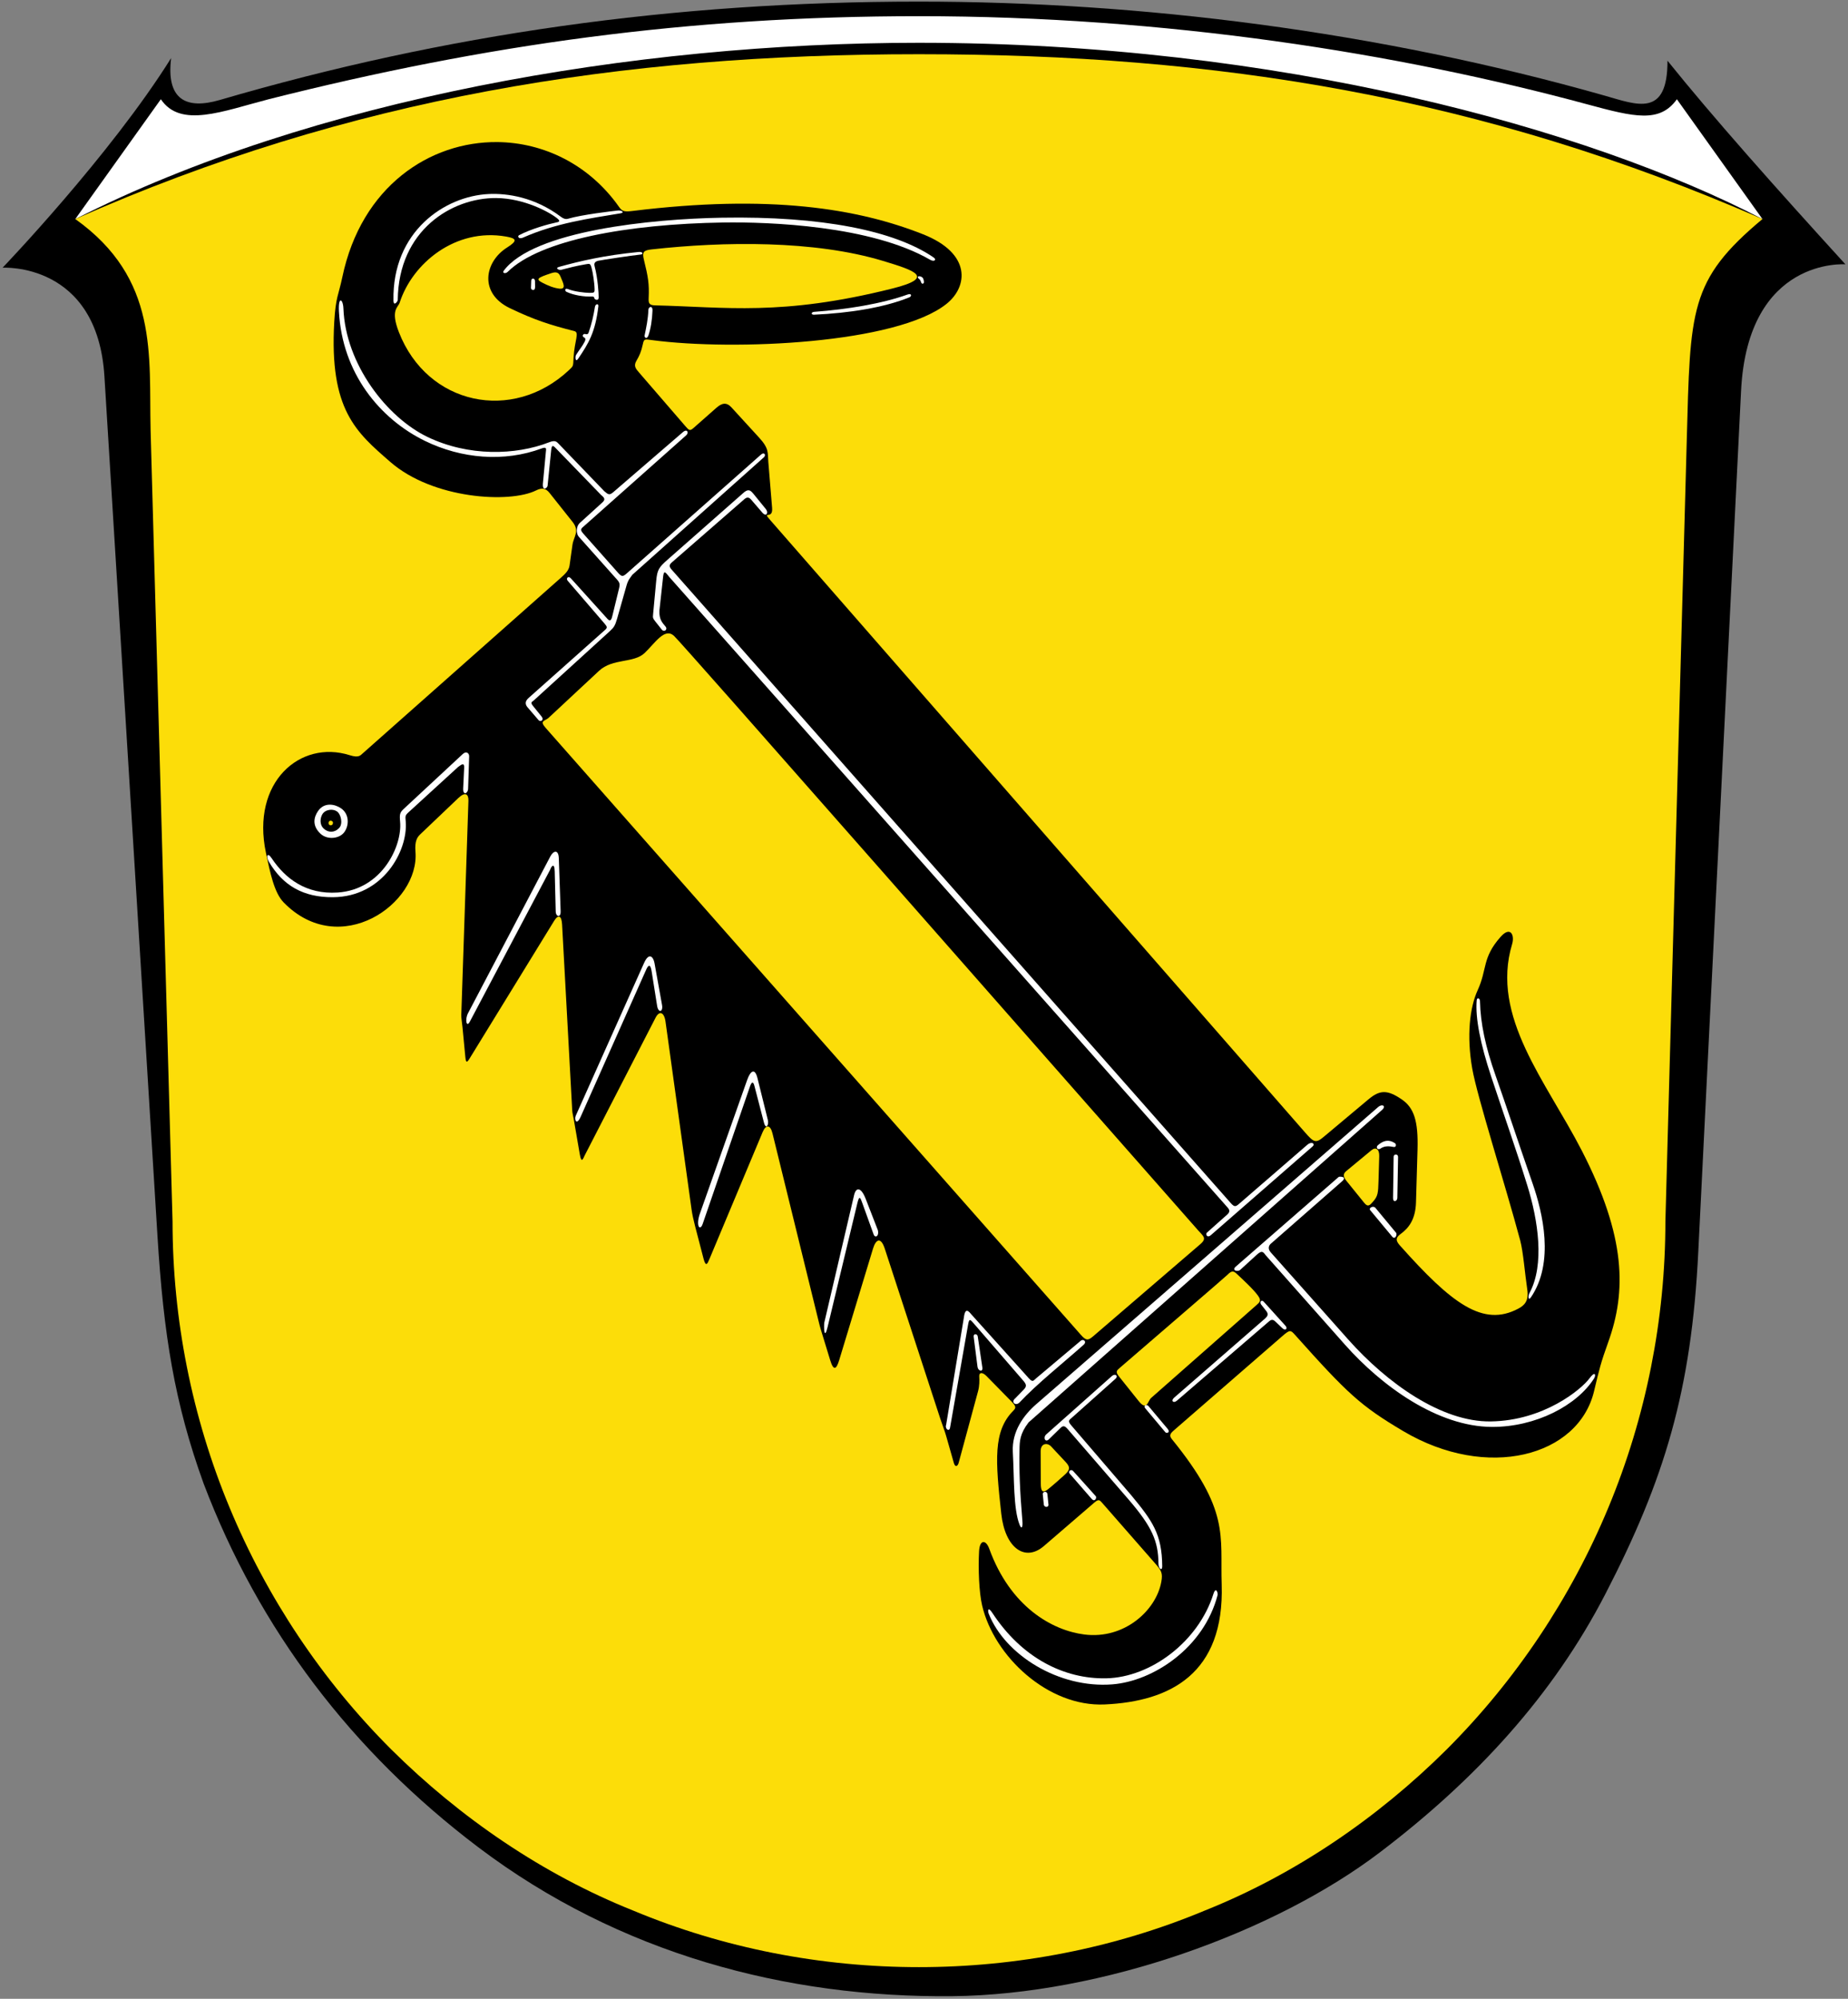 <?xml version="1.0" encoding="UTF-8" standalone="no"?>
<svg
   xmlns:dc="http://purl.org/dc/elements/1.1/"
   xmlns:cc="http://creativecommons.org/ns#"
   xmlns:rdf="http://www.w3.org/1999/02/22-rdf-syntax-ns#"
   xmlns:svg="http://www.w3.org/2000/svg"
   xmlns="http://www.w3.org/2000/svg"
   xmlns:sodipodi="http://sodipodi.sourceforge.net/DTD/sodipodi-0.dtd"
   xmlns:inkscape="http://www.inkscape.org/namespaces/inkscape"
   version="1.1"
   viewBox="0 0 1080 1168"
   id="svg30"
   sodipodi:docname="DEU Storndorf COA.svg"
   inkscape:export-filename="C:\Users\jandu\Pictures\Zu den Flaggen\Anderes\VB - Storndorf\Wappen Storndorf.png"
   inkscape:export-xdpi="96"
   inkscape:export-ydpi="96"
   inkscape:version="0.92.4 (5da689c313, 2019-01-14)">
  <rect x="0" y="0" width="1080" height="1168" fill="#808080" stroke="none"/>
  <defs
     id="defs34" />
  <sodipodi:namedview
     pagecolor="#ffffff"
     bordercolor="#666666"
     borderopacity="1"
     objecttolerance="10"
     gridtolerance="10"
     guidetolerance="10"
     inkscape:pageopacity="0"
     inkscape:pageshadow="2"
     inkscape:window-width="1920"
     inkscape:window-height="1001"
     id="namedview32"
     showgrid="false"
     inkscape:zoom="0.057577055"
     inkscape:cx="2095.0642"
     inkscape:cy="-2826.4685"
     inkscape:window-x="-9"
     inkscape:window-y="-9"
     inkscape:window-maximized="1"
     inkscape:current-layer="svg30" />
  <path
     d="m974.5 35.47c26.21 32.62 62.79 73.78 104 119 0 0-57.1-4.47-61 74l-25 503c-3.97 81.4-19.86 133.3-54.19 199.8-30.81 59.7-76 108.7-131.8 151.1-61.52 46.8-162.4 83.23-250 84.11-96.99.97-194.6-24.74-277-87.03-74-56-128.1-127.2-160.5-212.5-17-47-23.42-87-27-145l-30.98-502c-4.13-66.98-59.52-63.51-59.52-63.51s62.99-65.68 98.5-122.5c-3 24.52 9 30.17 28.5 24.47 131.5-38.47 264.5-57.47 408.5-57.47 129 0 268 17.21 401 55 18.55 5.27 36.65 13 36.49-20.53z"
     id="path24" />
  <path
     d="m94 58c11.51 17.09 36 7 63 0 126.9-32 245-48.54 380-48.54 144 0 280 21.54 390.9 51.58 27.26 7.385 42.1 10.96 52.1-3.04l50 70c-102-53-283-103-493-103-167-.02-355 33-493 103z"
     fill="#fff"
     id="path26" />
  <path
     d="m88 251 12.84 462.8c0 57.09 11.32 114.2 33.26 167 21.84 52.69 54.09 101.1 94.56 141.5 40.37 40.07 88.75 73.12 141.4 94.16 52.79 22.04 109.9 33.05 167 33.05s114.2-11.02 167-33.05c52.69-21.03 101.1-54.09 141.4-94.16 40.47-40.47 72.72-88.85 94.56-141.5 21.94-52.79 33.26-109.9 33.26-167l12.47-456c2.1-76.85 1.25-93.85 44.25-129.8-164.2-71.71-318.4-96.32-493-96.32s-332.8 25.37-493 96.32c49 34.95 42.96 79.76 44 123z"
     fill="#fff"
     id="path28"
     style="fill:#fcdd09;fill-opacity:1" />
  <g
     id="g1105-5-1"
     transform="translate(6194.964,-4845.143)">
    <path
       sodipodi:nodetypes="ssssssssssssssssssssssssssssssssssssssssssssssssssssssssssssssssssssssssssssssssssssssssssssssssssssssssssssssssssssssssssssssssssssssssssssssssssssssssssssssssss"
       inkscape:connector-curvature="0"
       id="path866-8-0-7"
       d="m -5904.329,4928.17 c -39.271,-0.373 -79.427,25.687 -90.588,78.982 -2.199,10.503 -3.862,11.483 -4.699,26.086 -2.958,51.565 12.863,64.51 32.82,81.898 24.827,21.631 69.74,24.322 85.23,16.545 3.191,-1.602 5.544,-1.286 7.699,1.426 l 13.475,16.957 c 4.404,5.543 0.666,8.61 -0.023,13.514 l -1.688,12.008 c -0.424,3.016 -2.707,5.076 -5.402,7.465 l -115.309,102.182 c -1.609,1.426 -2.47,2.89 -7.826,1.201 -28.898,-9.111 -57.651,15.71 -48.9,57.08 2.43,11.489 4.788,23.272 10.357,28.977 32.756,33.551 79.533,0.857 77.025,-29.691 -0.514,-6.266 1.111,-8.512 2.766,-10.088 l 22.312,-21.25 c 4.12,-3.923 6.003,-2.177 5.875,1.662 l -4.164,124.996 c -0.067,2.005 0.368,3.846 0.701,7.336 l 1.643,17.184 c 0.376,3.931 1.031,3.449 2.603,0.889 l 49.295,-80.252 c 2.521,-4.105 4.383,-2.966 4.658,2.082 l 5.928,108.738 c 0.082,1.499 0.536,3.025 0.883,5.039 l 3.559,20.643 c 0.986,5.718 2.034,2.12 2.906,0.426 l 41.344,-80.332 c 2.268,-4.408 5.061,-3.258 5.83,2.285 l 15.232,109.828 c 0.378,2.724 1.069,5.91 2.084,9.812 l 4.865,18.707 c 1.396,5.368 2.35,3.075 3.477,0.389 l 31.105,-74.207 c 1.916,-4.571 4.485,-4.416 5.76,0.777 l 26.904,109.58 c 0.421,1.715 0.822,3.36 1.301,4.926 l 5.51,18.014 c 1.956,6.394 3.574,5.522 5.258,-0.029 0,0 13.177,-43.447 19.766,-65.17 1.679,-5.537 4.577,-7.008 6.871,0.018 10.803,33.079 31.3,95.842 32.408,99.236 1.387,4.248 2.504,6.846 3.443,10.143 l 4.508,15.816 c 0.832,2.92 2.313,1.84 2.809,0.01 l 11.383,-42.01 c 0.79,-2.916 0.817,-6.141 0.654,-8.496 -0.17,-2.461 1.846,-2.694 4.229,-0.268 l 14.422,14.691 c 2.98,3.036 2.969,3.858 1.221,5.621 -11.839,11.94 -10.408,29.082 -6.984,60.191 2.213,20.107 13.92,28.314 24.93,18.828 l 29.506,-25.42 c 2.455,-2.115 3.093,-1.425 4.527,0.215 l 30.998,35.424 c 3.576,4.087 4.513,5.524 3.549,10.789 -3.058,16.699 -21.681,33.676 -44.977,30.701 -18.866,-2.41 -43.255,-16.187 -55.582,-50.156 -1.887,-5.2 -5.542,-5.579 -5.928,1.531 -0.569,10.482 0.01,24.058 1.768,31.611 6.97,29.876 38.578,59.365 71.574,57.897 38.57,-1.717 70.089,-18.121 68.441,-70.08 -0.915,-28.874 4.816,-43.245 -29.182,-85.043 -1.95,-2.397 -0.359,-3.651 1.879,-5.596 l 62.695,-54.475 c 4.532,-3.938 4.882,-3.66 7.5,-0.731 30.674,34.327 38.283,41.419 63.162,56.172 49.145,29.141 102.498,14.831 111.582,-23.373 3.052,-12.834 3.905,-16.488 8.215,-28.447 10.713,-29.724 10.581,-61.528 -15.412,-112.094 -20.718,-40.305 -53.462,-78.2 -40.707,-120.639 1.599,-5.321 -0.983,-10.725 -6.721,-4.252 -10.949,12.352 -7.705,18.755 -13.424,31.225 -4.611,10.055 -6.509,26.577 -3.17,45.695 2.907,16.645 19.218,67.535 28.047,100.484 1.784,6.657 2.764,19.623 4.121,28.613 1.038,6.874 -1.756,9.382 -5.189,11.215 -20.649,11.022 -38.947,-2.846 -69.426,-37.1 -2.93,-3.293 -1.576,-4.891 0.744,-6.602 4.539,-3.346 8.555,-8.332 8.846,-18.387 l 0.889,-30.752 c 0.489,-16.936 -2.104,-24.506 -9.164,-29.365 -8.547,-5.883 -12.962,-5.551 -19.492,-0.078 l -26.156,21.92 c -4.673,3.916 -5.777,3.306 -11.027,-2.705 l -312.541,-357.82 c -5.043,-5.774 1.796,0.31 1.195,-6.99 l -2.215,-26.898 c -0.451,-5.482 0.535,-7.718 -5.391,-14.195 l -16.188,-17.693 c -2.893,-3.162 -5.63,-2.484 -8.777,0.293 l -13.287,11.723 c -2.188,1.93 -2.629,1.542 -4.945,-1.141 l -26.957,-31.215 c -1.944,-2.252 -3.361,-3.818 -1.449,-7 1.538,-2.56 2.75,-5.214 3.637,-9.428 0.734,-3.49 1.171,-3.063 5.463,-2.496 48.152,6.364 142.993,2.029 172.059,-21.205 12.476,-9.973 14.724,-29.406 -13.748,-40.656 -38.232,-15.107 -89.616,-23.501 -170.014,-13.592 -4.658,0.574 -5.849,0.146 -7.607,-2.352 -17.585,-24.985 -44.316,-37.675 -71.186,-37.93 z m -98.62,397.739 c 0.138,-1.037 1.099,-1.52 2.064,-0.92 0.897,0.558 0.495,2.074 -0.301,2.333 -1.21,0.395 -1.874,-0.587 -1.764,-1.414 z m 201.886,-109.192 c 4.909,4.474 204.154,231.541 306.23,347.312 3.075,3.488 5.386,4.686 1.357,8.149 -20.847,17.918 -41.693,35.837 -62.54,53.755 -3.048,2.62 -4.215,2.704 -7.257,-0.746 -104.276,-118.242 -208.553,-236.483 -312.829,-354.725 -3.794,-4.302 -0.394,-3.861 1.791,-5.897 9.806,-9.137 19.613,-18.274 29.419,-27.411 7.984,-7.439 20.299,-4.367 26.623,-10.39 6.267,-5.968 11.723,-15.045 17.205,-10.049 z m 122.28,-219.064 c 17.936,5.444 31.156,9.62 5.297,16.104 -64.821,16.251 -97.667,10.762 -138.745,9.83 -3.576,-0.081 -3.767,-1.557 -3.64,-4.34 0.377,-8.235 -0.315,-12.298 -2.76,-22.218 -1.162,-4.712 -0.263,-5.611 4.574,-6.149 41.839,-4.654 94.974,-5.458 135.275,6.773 z m 137.932,647.076 c 21.089,-18.228 61.988,-53.37 63.268,-54.684 2.519,-2.587 3.592,-2.232 5.487,-0.446 2.944,2.776 9.505,8.772 12.232,12.552 2.187,3.031 1.315,3.777 -0.943,5.766 -20.488,18.056 -40.977,36.111 -61.465,54.167 -1.876,1.653 -2.36,7.884 -7.253,1.765 0,0 -7.345,-9.185 -11.017,-13.778 -2.381,-2.977 -2.26,-3.656 -0.309,-5.343 z m -420.546,-622.702 c 7.409,-23 32.569,-43.828 62.141,-38.655 6.164,1.078 6.986,2.402 0.677,6.386 -13.411,8.467 -16.449,26.813 1.575,35.457 14.341,6.878 23.61,9.847 37.66,13.396 3.183,0.804 0.143,5.34 -0.428,15.746 -0.267,4.854 0.018,4.545 -2.731,7.12 -32.935,30.849 -82.7,20.459 -99.338,-22.216 -5.082,-13.035 -0.462,-14.42 0.445,-17.234 z m 389.329,677.576 c 2.922,3.128 2.125,4.819 -0.766,7.433 -2.678,2.421 -6.419,5.756 -9.65,8.369 -3.19,2.58 -4.194,1.125 -4.215,-3.277 -0.03,-6.285 -0.059,-12.57 -0.089,-18.856 -0.023,-4.938 3.994,-5.154 6.094,-2.905 2.875,3.079 8.626,9.236 8.626,9.236 z m -300.635,-694.857 c 3.337,-1.1 4.489,-0.041 5.489,2.451 1.302,3.243 3.531,7.204 -1.012,6.601 -3.284,-0.436 -6.401,-1.713 -9.74,-3.441 -4.01,-2.075 -3.159,-2.833 5.264,-5.611 z m 479.278,512.507 c 2.441,-2.018 4.624,-0.663 4.504,3.49 0,0 -0.28,9.689 -0.42,14.533 -0.201,6.96 -0.348,8.867 -3.193,12.04 -1.707,1.904 -2.874,3.545 -5.105,0.787 0,0 -6.944,-8.584 -10.416,-12.876 -1.772,-2.19 -2.282,-3.988 -0.193,-5.716 4.941,-4.086 14.822,-12.258 14.822,-12.258 z"
       style="fill:#000000;fill-opacity:1;stroke:none;stroke-width:1px;stroke-linecap:butt;stroke-linejoin:miter;stroke-opacity:1" />
    <g
       transform="translate(-1387.941,1.890625e-4)"
       style="fill:#ffffff;fill-opacity:1"
       id="g1062-1-9">
      <path
         style="fill:#ffffff;fill-opacity:1;stroke:none;stroke-width:1px;stroke-linecap:butt;stroke-linejoin:miter;stroke-opacity:1"
         d="m -4070.073,5607.351 3.096,3.944 c 1.685,2.147 0.279,3.314 -0.672,4.292 l -53.172,46.277 c -2.111,1.837 -0.468,3.546 1.623,1.747 l 53.6,-46.129 c 1.173,-1.01 2.191,-1.734 3.896,-0.108 l 4.062,3.873 c 1.963,1.872 3.293,0.192 1.901,-1.347 l -12.787,-14.137 c -1.14,-1.261 -2.51,-0.049 -1.545,1.587 z"
         id="path896-8-9-9-7"
         inkscape:connector-curvature="0"
         sodipodi:nodetypes="cscsssssssc" />
      <path
         style="fill:#ffffff;fill-opacity:1;stroke:none;stroke-width:1px;stroke-linecap:butt;stroke-linejoin:miter;stroke-opacity:1"
         d="m -4135.831,5666.799 11.178,13.289 c 1.816,2.159 -0.562,2.898 -1.343,1.967 l -11.753,-14.008 c -1.207,-1.438 0.763,-2.621 1.919,-1.247 z"
         id="path896-89-87-4-2"
         inkscape:connector-curvature="0"
         sodipodi:nodetypes="sssss" />
      <path
         style="fill:#ffffff;fill-opacity:1;stroke:none;stroke-width:1px;stroke-linecap:butt;stroke-linejoin:miter;stroke-opacity:1"
         d="m -4181.862,5706.292 12.809,14.728 c 1.851,2.128 3.211,-0.679 2.399,-1.583 l -13.193,-14.68 c -1.255,-1.397 -3.193,0.18 -2.015,1.535 z"
         id="path896-89-4-3-7-8"
         inkscape:connector-curvature="0"
         sodipodi:nodetypes="sssss" />
      <path
         style="fill:#ffffff;fill-opacity:1;stroke:none;stroke-width:1px;stroke-linecap:butt;stroke-linejoin:miter;stroke-opacity:1"
         d="m -4197.606,5718.372 0.594,5.894 c 0.195,1.931 2.913,1.883 2.727,0.067 l -0.627,-6.138 c -0.191,-1.868 -2.874,-1.609 -2.694,0.177 z"
         id="path896-89-6-2-6-5"
         inkscape:connector-curvature="0"
         sodipodi:nodetypes="sssss" />
      <path
         style="fill:#ffffff;fill-opacity:1;stroke:none;stroke-width:1px;stroke-linecap:butt;stroke-linejoin:miter;stroke-opacity:1"
         d="m -4195.554,5683.313 38.335,-34.067 c 1.884,-1.675 4.041,-0.127 2.015,1.681 l -25.932,23.132 c -1.569,1.24 -1.563,1.99 0.25,4.101 l 34.959,40.723 c 12.37,14.957 17.989,22.646 18.13,41.571 0.021,2.821 -2.175,1.64 -2.207,-1.679 -0.125,-12.94 -3.609,-21.385 -17.81,-37.799 l -35.197,-40.682 c -1.758,-2.031 -2.698,-2.234 -4.294,-0.671 l -6.742,6.606 c -2.129,2.086 -3.562,-1.09 -1.508,-2.915 z"
         id="path896-89-68-1-8-5"
         inkscape:connector-curvature="0"
         sodipodi:nodetypes="ssscscsssssss" />
      <path
         style="fill:#ffffff;fill-opacity:1;stroke:none;stroke-width:1px;stroke-linecap:butt;stroke-linejoin:miter;stroke-opacity:1"
         d="m -4227.122,5787.605 c 17.321,26.466 42.109,38.777 66.612,38.269 26.009,-0.539 53.811,-21.373 62.614,-49.269 1.463,-4.635 2.762,-0.566 2.456,0.61 -8.051,30.937 -37.655,50.315 -61.514,52.196 -31.28,2.466 -62.713,-17.215 -72.223,-41.237 -0.691,-1.746 -0.517,-4.499 2.055,-0.569 z"
         id="path896-89-46-5-1-8"
         inkscape:connector-curvature="0"
         sodipodi:nodetypes="sssssss" />
      <path
         style="fill:#ffffff;fill-opacity:1;stroke:none;stroke-width:1px;stroke-linecap:butt;stroke-linejoin:miter;stroke-opacity:1"
         d="m -4211.184,5736.1 c -3.647,-9.359 -3.091,-26.985 -3.931,-42.517 -0.654,-12.083 6.475,-21.626 13.7,-27.904 l 199.906,-173.72 c 2.129,-1.85 4.902,-0.63 2.117,1.831 l -206.513,182.543 c -5.138,6.643 -5.21,11.118 -5.296,15.668 -0.241,12.693 0.188,24.366 1.68,41.924 0.32,3.759 -0.509,5.135 -1.663,2.175 z"
         id="path896-89-0-1-9-2"
         inkscape:connector-curvature="0"
         sodipodi:nodetypes="ssssscsss" />
      <path
         style="fill:#ffffff;fill-opacity:1;stroke:none;stroke-width:1px;stroke-linecap:butt;stroke-linejoin:miter;stroke-opacity:1"
         d="m -4084.824,5585.287 60.206,-52.434 c 0.197,-0.172 5.346,-0.413 1.827,2.669 l -41.554,36.392 c -1.18,1.033 -1.928,2.93 -0.041,5.053 l 45.173,50.809 c 22.762,25.602 54.67,48.435 83.482,47.989 31.017,-0.48 52.922,-18.795 57.56,-25.1 3.542,-4.814 3.896,-1.844 2.749,-0.038 -10.081,15.866 -34.107,28.416 -59.604,28.341 -31.896,-0.094 -64.647,-23.968 -85.992,-48.055 l -46.201,-52.135 c -1.318,-1.487 -1.889,-3.553 -5.228,-0.507 l -9.775,8.918 c -1.387,1.265 -5.254,0.409 -2.601,-1.901 z"
         id="path896-89-03-1-8-6"
         inkscape:connector-curvature="0"
         sodipodi:nodetypes="cssssssssssssssc" />
      <path
         style="fill:#ffffff;fill-opacity:1;stroke:none;stroke-width:1px;stroke-linecap:butt;stroke-linejoin:miter;stroke-opacity:1"
         d="m -4006.234,5552.347 12.809,15.399 c 1.804,2.169 3.078,-1.271 2.303,-2.207 l -12.089,-14.584 c -1.198,-1.446 -4.17,0.011 -3.022,1.391 z"
         id="path896-89-7-1-8-1"
         inkscape:connector-curvature="0"
         sodipodi:nodetypes="sssss" />
      <path
         style="fill:#ffffff;fill-opacity:1;stroke:none;stroke-width:1px;stroke-linecap:butt;stroke-linejoin:miter;stroke-opacity:1"
         d="m -3992.561,5521.116 -0.336,24.13 c -0.039,2.821 2.46,1.892 2.495,-0.048 l 0.432,-23.986 c 0.034,-1.877 -2.565,-1.891 -2.59,-0.096 z"
         id="path896-89-8-9-8-7"
         inkscape:connector-curvature="0"
         sodipodi:nodetypes="sssss" />
      <path
         style="fill:#ffffff;fill-opacity:1;stroke:none;stroke-width:1px;stroke-linecap:butt;stroke-linejoin:miter;stroke-opacity:1"
         d="m -4000.346,5516.385 c 2.367,-1.654 4.774,-1.6 7.819,-1.007 1.466,0.285 1.692,-1.594 0.672,-2.255 -3.666,-2.373 -6.774,-1.474 -9.93,1.247 -1.422,1.226 -0.032,3.043 1.439,2.015 z"
         id="path896-89-461-5-3-1"
         inkscape:connector-curvature="0"
         sodipodi:nodetypes="sssss" />
      <path
         style="fill:#ffffff;fill-opacity:1;stroke:none;stroke-width:1px;stroke-linecap:butt;stroke-linejoin:miter;stroke-opacity:1"
         d="m -3942.094,5430.16 c 0.265,12.961 3.27,26.889 9.029,43.253 7.118,20.223 12.575,36.991 21.694,63.24 5.946,17.114 12.914,46.163 -0.932,66.546 -1.585,2.333 -1.879,-0.56 -0.767,-2.639 8.799,-16.46 4.992,-42.174 -1.338,-62.58 -6.769,-21.823 -13.752,-41.398 -21.149,-63.754 -6.237,-18.851 -9.348,-34.144 -8.456,-44.545 0.161,-1.871 1.882,-1.315 1.919,0.48 z"
         id="path896-89-47-5-1-3"
         inkscape:connector-curvature="0"
         sodipodi:nodetypes="sssssssss" />
      <path
         style="fill:#ffffff;fill-opacity:1;stroke:none;stroke-width:1px;stroke-linecap:butt;stroke-linejoin:miter;stroke-opacity:1"
         d="m -4173.739,5630.978 c -12.656,11.237 -27.035,22.646 -37.42,33.656 -2.257,2.393 -5.264,-0.104 -2.599,-2.301 l 4.947,-5.092 c 1.945,-2.003 1.746,-3.047 -0.327,-5.442 l -28.609,-33.058 c -2.503,-2.893 -2.865,-3.223 -3.56,0.75 l -10.484,59.892 c -0.486,2.779 -3.149,0.619 -2.303,-1.583 l 10.374,-62.77 c 0.558,-4.596 1.908,-4.951 4.146,-2.052 l 33.92,37.696 c 2.206,2.451 2.655,1.163 4.013,0.02 l 26.27,-22.114 c 1.436,-1.209 3.755,0.512 1.631,2.399 z"
         id="path896-89-2-5-1-9"
         inkscape:connector-curvature="0"
         sodipodi:nodetypes="sscssssssccssss" />
      <path
         style="fill:#ffffff;fill-opacity:1;stroke:none;stroke-width:1px;stroke-linecap:butt;stroke-linejoin:miter;stroke-opacity:1"
         d="m -4235.604,5626.126 2.697,18.173 c 0.414,2.79 -2.524,2.034 -2.836,-0.408 l -2.255,-17.672 c -0.238,-1.862 2.13,-1.87 2.394,-0.094 z"
         id="path896-89-43-9-3-7"
         inkscape:connector-curvature="0"
         sodipodi:nodetypes="sssss" />
      <path
         style="fill:#ffffff;fill-opacity:1;stroke:none;stroke-width:1px;stroke-linecap:butt;stroke-linejoin:miter;stroke-opacity:1"
         d="m -4301.068,5545.777 7.107,18.309 c 0.803,3.443 -1.635,4.816 -2.534,2.321 l -6.647,-18.437 c -1.007,-2.794 -1.648,-4.676 -2.812,0.169 l -17.417,72.5 c -1.987,8.271 -2.251,-0.329 -1.92,-2.618 l 17.419,-74.525 c 1.088,-4.655 4.017,-4.898 6.804,2.281 z"
         id="path896-89-475-1-4-6"
         inkscape:connector-curvature="0"
         sodipodi:nodetypes="scsssscss" />
      <path
         style="fill:#ffffff;fill-opacity:1;stroke:none;stroke-width:1px;stroke-linecap:butt;stroke-linejoin:miter;stroke-opacity:1"
         d="m -4360.585,5501.026 -5.547,-21.341 c -0.651,-2.503 -1.522,-2.789 -2.649,0.487 l -27.574,80.14 c -1.584,4.603 -4.167,1.177 -1.615,-6.039 l 27.602,-78.042 c 2.005,-5.669 4.556,-6.979 6.013,-1.104 l 6.057,24.431 c 0.745,3.005 -1.101,6.03 -2.287,1.466 z"
         id="path896-89-81-9-8-7"
         inkscape:connector-curvature="0"
         sodipodi:nodetypes="sssssssss" />
      <path
         style="fill:#ffffff;fill-opacity:1;stroke:none;stroke-width:1px;stroke-linecap:butt;stroke-linejoin:miter;stroke-opacity:1"
         d="m -4424.51,5407.997 4.393,24.415 c 0.747,4.152 -2.185,4.861 -2.884,0.454 l -3.18,-20.046 c -1.018,-6.417 -2.863,-1.823 -3.507,-0.376 l -37.944,85.181 c -2.529,5.677 -3.844,1.586 -2.946,-0.423 l 39.944,-89.315 c 2.87,-6.418 5.431,-3.747 6.125,0.11 z"
         id="path896-89-48-5-1-9"
         inkscape:connector-curvature="0"
         sodipodi:nodetypes="sssssssss" />
      <path
         style="fill:#ffffff;fill-opacity:1;stroke:none;stroke-width:1px;stroke-linecap:butt;stroke-linejoin:miter;stroke-opacity:1"
         d="m -4533.501,5437.227 48.085,-91.598 c 1.821,-3.468 4.79,-4.27 4.972,1.023 l 1.065,31.012 c 0.138,4.023 -2.798,3.192 -2.873,0.175 l -0.578,-23.423 c -0.139,-5.633 -2.03,-2.976 -2.709,-0.986 l -46.897,88.707 c -1.988,3.761 -2.97,-1.284 -1.066,-4.911 z"
         id="path896-89-88-4-6-0"
         inkscape:connector-curvature="0"
         sodipodi:nodetypes="sssssscss" />
      <path
         style="fill:#ffffff;fill-opacity:1;stroke:none;stroke-width:1px;stroke-linecap:butt;stroke-linejoin:miter;stroke-opacity:1"
         d="m -4532.832,5287.105 -0.624,18.949 c -0.093,2.819 -3.088,4.157 -2.878,-0.24 l 0.571,-11.999 c 0.156,-3.274 -1.501,-1.999 -3.588,-0.446 l -28.924,26.443 c -2.077,1.899 -1.884,2.25 -1.628,5.464 1.351,16.945 -13.215,44.002 -42.631,44.156 -17.099,0.089 -29.049,-6.635 -37.346,-20.73 -1.746,-2.965 -1.041,-6.048 1.674,-1.973 7.853,11.789 20.099,21.201 38.541,19.966 26.002,-1.741 37.81,-27.375 36.467,-41.393 -0.421,-4.397 -0.081,-5.429 2.146,-7.498 l 34.477,-32.042 c 2.078,-1.931 3.801,-0.451 3.742,1.343 z"
         id="path896-89-1-4-7-8"
         inkscape:connector-curvature="0"
         sodipodi:nodetypes="sssscssssssssss" />
      <path
         style="fill:#ffffff;fill-opacity:1;stroke:none;stroke-width:1px;stroke-linecap:butt;stroke-linejoin:miter;stroke-opacity:1"
         d="m -4621.169,5319.1 c -2.521,3.662 -3.53,8.586 1.474,13.257 3.912,3.651 10.878,2.965 13.774,-0.782 2.918,-3.774 3.272,-10.64 -1.818,-14.11 -3.578,-2.439 -9.734,-3.735 -13.43,1.635 z m 2.435,2.039 c 1.662,-3.052 6.185,-3.528 8.569,-1.882 2.614,1.805 3.567,7.393 1.374,9.692 -2.884,3.024 -6.221,2.612 -8.553,0.813 -3.025,-2.333 -2.68,-6.255 -1.391,-8.623 z"
         id="path896-89-9-1-5-3"
         inkscape:connector-curvature="0"
         sodipodi:nodetypes="ssssssssss" />
      <path
         style="fill:#ffffff;fill-opacity:1;stroke:none;stroke-width:1px;stroke-linecap:butt;stroke-linejoin:miter;stroke-opacity:1"
         d="m -4361.569,5144.625 -6.491,-7.537 c -0.911,-1.058 -2.119,-1.842 -3.893,-0.296 l -42.359,36.918 c -1.773,1.545 -1.827,2.553 0.153,4.679 l 325.48,368.726 c 2.734,3.19 3.358,3.596 5.599,1.674 l 40.014,-34.638 c 2.767,-2.395 4.747,-0.49 3.193,0.866 l -59.524,51.912 c -2.126,1.854 -3.146,-0.433 -2.399,-1.391 l 11.927,-10.61 c 1.897,-1.688 1.451,-2.84 0.216,-4.233 l -326.386,-368.57 c -2.486,-3.261 -3.059,-3.576 -3.502,0.491 l -2.113,19.359 c -0.221,5.131 1.698,7.071 3.584,9.301 1.459,1.725 -0.806,3.533 -2.24,1.727 l -3.459,-4.356 c -1.794,-2.259 -1.768,-2.486 -1.585,-4.45 l 1.851,-19.839 c 0.576,-6.173 1.556,-7.704 6.367,-11.942 l 44.361,-39.077 c 2.985,-2.736 4.235,-1.879 6.107,0.419 l 7.24,8.891 c 1.621,1.99 0.379,4.899 -2.14,1.975 z"
         id="path896-89-08-3-9-6"
         inkscape:connector-curvature="0"
         sodipodi:nodetypes="ssssccssssssscscsssssscsss" />
      <path
         style="fill:#ffffff;fill-opacity:1;stroke:none;stroke-width:1px;stroke-linecap:butt;stroke-linejoin:miter;stroke-opacity:1"
         d="m -4360.564,5112.336 -76.929,68.7 c -1.149,1.753 -2.366,2.728 -3.327,6.109 l -5.53,19.459 c -1.188,4.049 -1.827,5.133 -4.167,7.265 l -44.65,40.665 c -1.41,0.867 -1.768,1.379 -0.412,3.058 l 5.008,6.195 c 1.773,2.194 -0.627,3.431 -1.679,2.207 l -6.455,-7.515 c -1.506,-1.753 -1.53,-3.574 0.578,-5.45 l 44.592,-39.684 c 1.498,-1.333 1.515,-1.828 -0.114,-3.721 l -21.642,-25.153 c -1.09,-1.266 0.297,-3.134 1.929,-1.326 l 21.347,23.649 c 1.813,2.008 2.457,0.053 2.902,-1.907 l 3.859,-15.845 c 0.657,-2.696 0.55,-3.49 -2.11,-6.261 l -21.419,-24.018 c -1.464,-1.641 -1.867,-5.888 0.831,-8.24 l 12.953,-11.759 c 1.889,-1.715 1.314,-2.707 -0.74,-4.379 l -26.624,-27.477 c -1.552,-1.602 -2.224,-1.837 -2.554,1.424 l -2.089,20.646 c -0.139,1.371 -3.055,3.416 -2.756,-1.101 l 1.872,-19.993 c 0.072,-0.77 -0.277,-1.544 -2.432,-0.742 -22.217,8.266 -47.133,6.002 -68.32,-4.332 -26.432,-12.892 -48.464,-39.652 -50.298,-75.738 -0.466,-9.163 2.4,-7.235 2.614,-1.649 1.246,32.527 25.394,63.614 49.072,75.017 23.901,11.512 51.476,10.848 71.264,3.113 3.432,-1.341 4.274,-0.298 5.545,1.022 l 26.61,27.647 c 2.411,2.065 3.031,2.411 5.367,0.396 l 40.554,-34.966 c 2.46,-2.121 3.683,0.296 1.887,1.892 l -60.614,53.86 c -1.208,1.073 -0.86,2.03 0.454,3.511 l 20.844,23.483 c 1.663,1.634 2.374,1.785 4.533,-0.125 l 78.526,-69.485 c 1.98,-1.752 3.057,0.351 1.718,1.547 z"
         id="path896-89-25-4-6-6"
         inkscape:connector-curvature="0"
         sodipodi:nodetypes="scscscsssssssssssscscscssscsssssssscssssscsss" />
      <path
         style="fill:#ffffff;fill-opacity:1;stroke:none;stroke-width:1px;stroke-linecap:butt;stroke-linejoin:miter;stroke-opacity:1"
         d="m -4425.697,5026.568 c -0.203,5.577 -1.006,10.465 -2.323,14.442 -0.887,2.678 -2.537,1.394 -2.293,0.203 1.023,-5.003 1.987,-9.349 2.222,-15.026 0.078,-1.876 2.504,-2.635 2.394,0.381 z"
         id="path896-89-5-6-7-9"
         inkscape:connector-curvature="0"
         sodipodi:nodetypes="sssss" />
      <path
         style="fill:#ffffff;fill-opacity:1;stroke:none;stroke-width:1px;stroke-linecap:butt;stroke-linejoin:miter;stroke-opacity:1"
         d="m -4457.323,5024.118 c -1.8,15.261 -5.69,21.623 -11.849,30.703 -1.584,2.334 -1.848,-1.227 -1.199,-2.255 2.084,-3.303 3.63,-4.998 5.016,-7.708 0.427,-0.835 0.871,-1.988 -0.385,-2.569 -1.479,-0.685 -0.413,-2.314 0.79,-1.95 1.448,0.438 1.771,-0.395 1.95,-0.895 1.666,-4.677 2.903,-10.1 3.662,-14.942 0.291,-1.855 2.225,-2.167 2.015,-0.384 z"
         id="path896-89-95-0-8-4"
         inkscape:connector-curvature="0"
         sodipodi:nodetypes="sssssssss" />
      <path
         style="fill:#ffffff;fill-opacity:1;stroke:none;stroke-width:1px;stroke-linecap:butt;stroke-linejoin:miter;stroke-opacity:1"
         d="m -4433.784,4992.391 c 2.568,-0.249 2.787,1.329 1.272,1.484 -5.428,0.555 -22.74,3.176 -24.856,3.64 -2.532,0.555 -2.476,2.057 -2.137,3.309 1.835,6.781 2.396,15.88 2.353,18.177 -0.043,2.31 -2.464,1.051 -2.484,0.518 -0.02,-0.516 -0.311,-1.131 -1.215,-1.095 -4.884,0.193 -10.719,-0.704 -15.111,-2.745 -1.032,-0.48 -1.103,-2.412 0.9,-1.599 3.74,1.519 9.899,2.148 12.216,2.188 2.966,0.051 3.347,-0.043 3.314,-2.076 -0.063,-3.853 -1.03,-9.828 -1.759,-12.479 -0.726,-2.641 -1.083,-2.552 -3.235,-2.17 -5.963,1.015 -10.032,2.098 -14.723,3.317 -0.836,0.217 -3.883,-0.972 -0.93,-1.794 11.757,-3.272 26.29,-6.728 46.395,-8.677 z"
         id="path896-89-63-0-5-7"
         inkscape:connector-curvature="0"
         sodipodi:nodetypes="sssssssssssscsss" />
      <path
         style="fill:#ffffff;fill-opacity:1;stroke:none;stroke-width:1px;stroke-linecap:butt;stroke-linejoin:miter;stroke-opacity:1"
         d="m -4494.358,5009.39 0.048,3.406 c 0.04,2.821 -2.441,1.838 -2.399,0.624 l 0.144,-4.174 c 0.065,-1.876 2.182,-1.651 2.207,0.144 z"
         id="path896-89-01-3-8-5"
         inkscape:connector-curvature="0"
         sodipodi:nodetypes="sssss" />
      <path
         style="fill:#ffffff;fill-opacity:1;stroke:none;stroke-width:1px;stroke-linecap:butt;stroke-linejoin:miter;stroke-opacity:1"
         d="m -4444.466,4969.812 c -18.331,3.055 -37.482,5.631 -56.915,14.188 -2.582,1.137 -3.375,-0.839 -2.299,-1.404 7.103,-3.729 17.076,-6.468 21.617,-7.425 1.161,-0.245 2.996,-0.495 0.896,-2.248 -4.436,-3.702 -19.406,-11.921 -35.847,-12.052 -25.82,-0.205 -57.157,18.688 -57.555,59.6 -0.01,0.727 -2.44,4.092 -2.511,0.237 -0.745,-40.249 29.912,-61.005 55.715,-62.189 10.824,-0.497 26.828,1.816 42.063,13.257 1.252,0.94 2.655,1.661 4.228,1.194 8.068,-2.396 25.918,-4.456 29.22,-4.812 1.936,-0.209 4.339,1.162 1.388,1.654 z"
         id="path896-89-78-6-2-7"
         inkscape:connector-curvature="0"
         sodipodi:nodetypes="sssssssssssss" />
      <path
         style="fill:#ffffff;fill-opacity:1;stroke:none;stroke-width:1px;stroke-linecap:butt;stroke-linejoin:miter;stroke-opacity:1"
         d="m -4512.619,5003.329 c 17.439,-23.387 86.357,-30.264 127.455,-30.969 58.397,-1.002 100.907,7.554 123.778,23.245 1.877,1.288 0.428,2.767 -2.109,1.302 -34.493,-19.915 -93.889,-22.166 -120.932,-21.742 -55.745,0.874 -107.117,10.21 -125.891,28.836 -1.333,1.322 -3.376,0.768 -2.303,-0.672 z"
         id="path896-89-54-2-9-9"
         inkscape:connector-curvature="0"
         sodipodi:nodetypes="sssssss" />
      <path
         style="fill:#ffffff;fill-opacity:1;stroke:none;stroke-width:1px;stroke-linecap:butt;stroke-linejoin:miter;stroke-opacity:1"
         d="m -4269.074,5006.699 c 1.667,0.511 1.812,1.728 1.985,2.874 0.219,1.455 -1.053,1.822 -1.547,0.712 -0.439,-0.987 -0.4,-1.511 -1.339,-2.203 -1.019,-0.752 -0.815,-1.909 0.901,-1.383 z"
         id="path896-89-04-1-0-3"
         inkscape:connector-curvature="0"
         sodipodi:nodetypes="sssss" />
      <path
         style="fill:#ffffff;fill-opacity:1;stroke:none;stroke-width:1px;stroke-linecap:butt;stroke-linejoin:miter;stroke-opacity:1"
         d="m -4331.259,5027.382 c 19.184,-1.44 39.568,-4.71 54.598,-10.118 2.654,-0.955 2.359,1.099 1.235,1.56 -14.898,6.111 -35.653,9.327 -55.852,10.212 -1.876,0.082 -1.771,-1.52 0.019,-1.654 z"
         id="path896-89-66-2-0-5"
         inkscape:connector-curvature="0"
         sodipodi:nodetypes="sssss" />
    </g>
  </g>
</svg>
